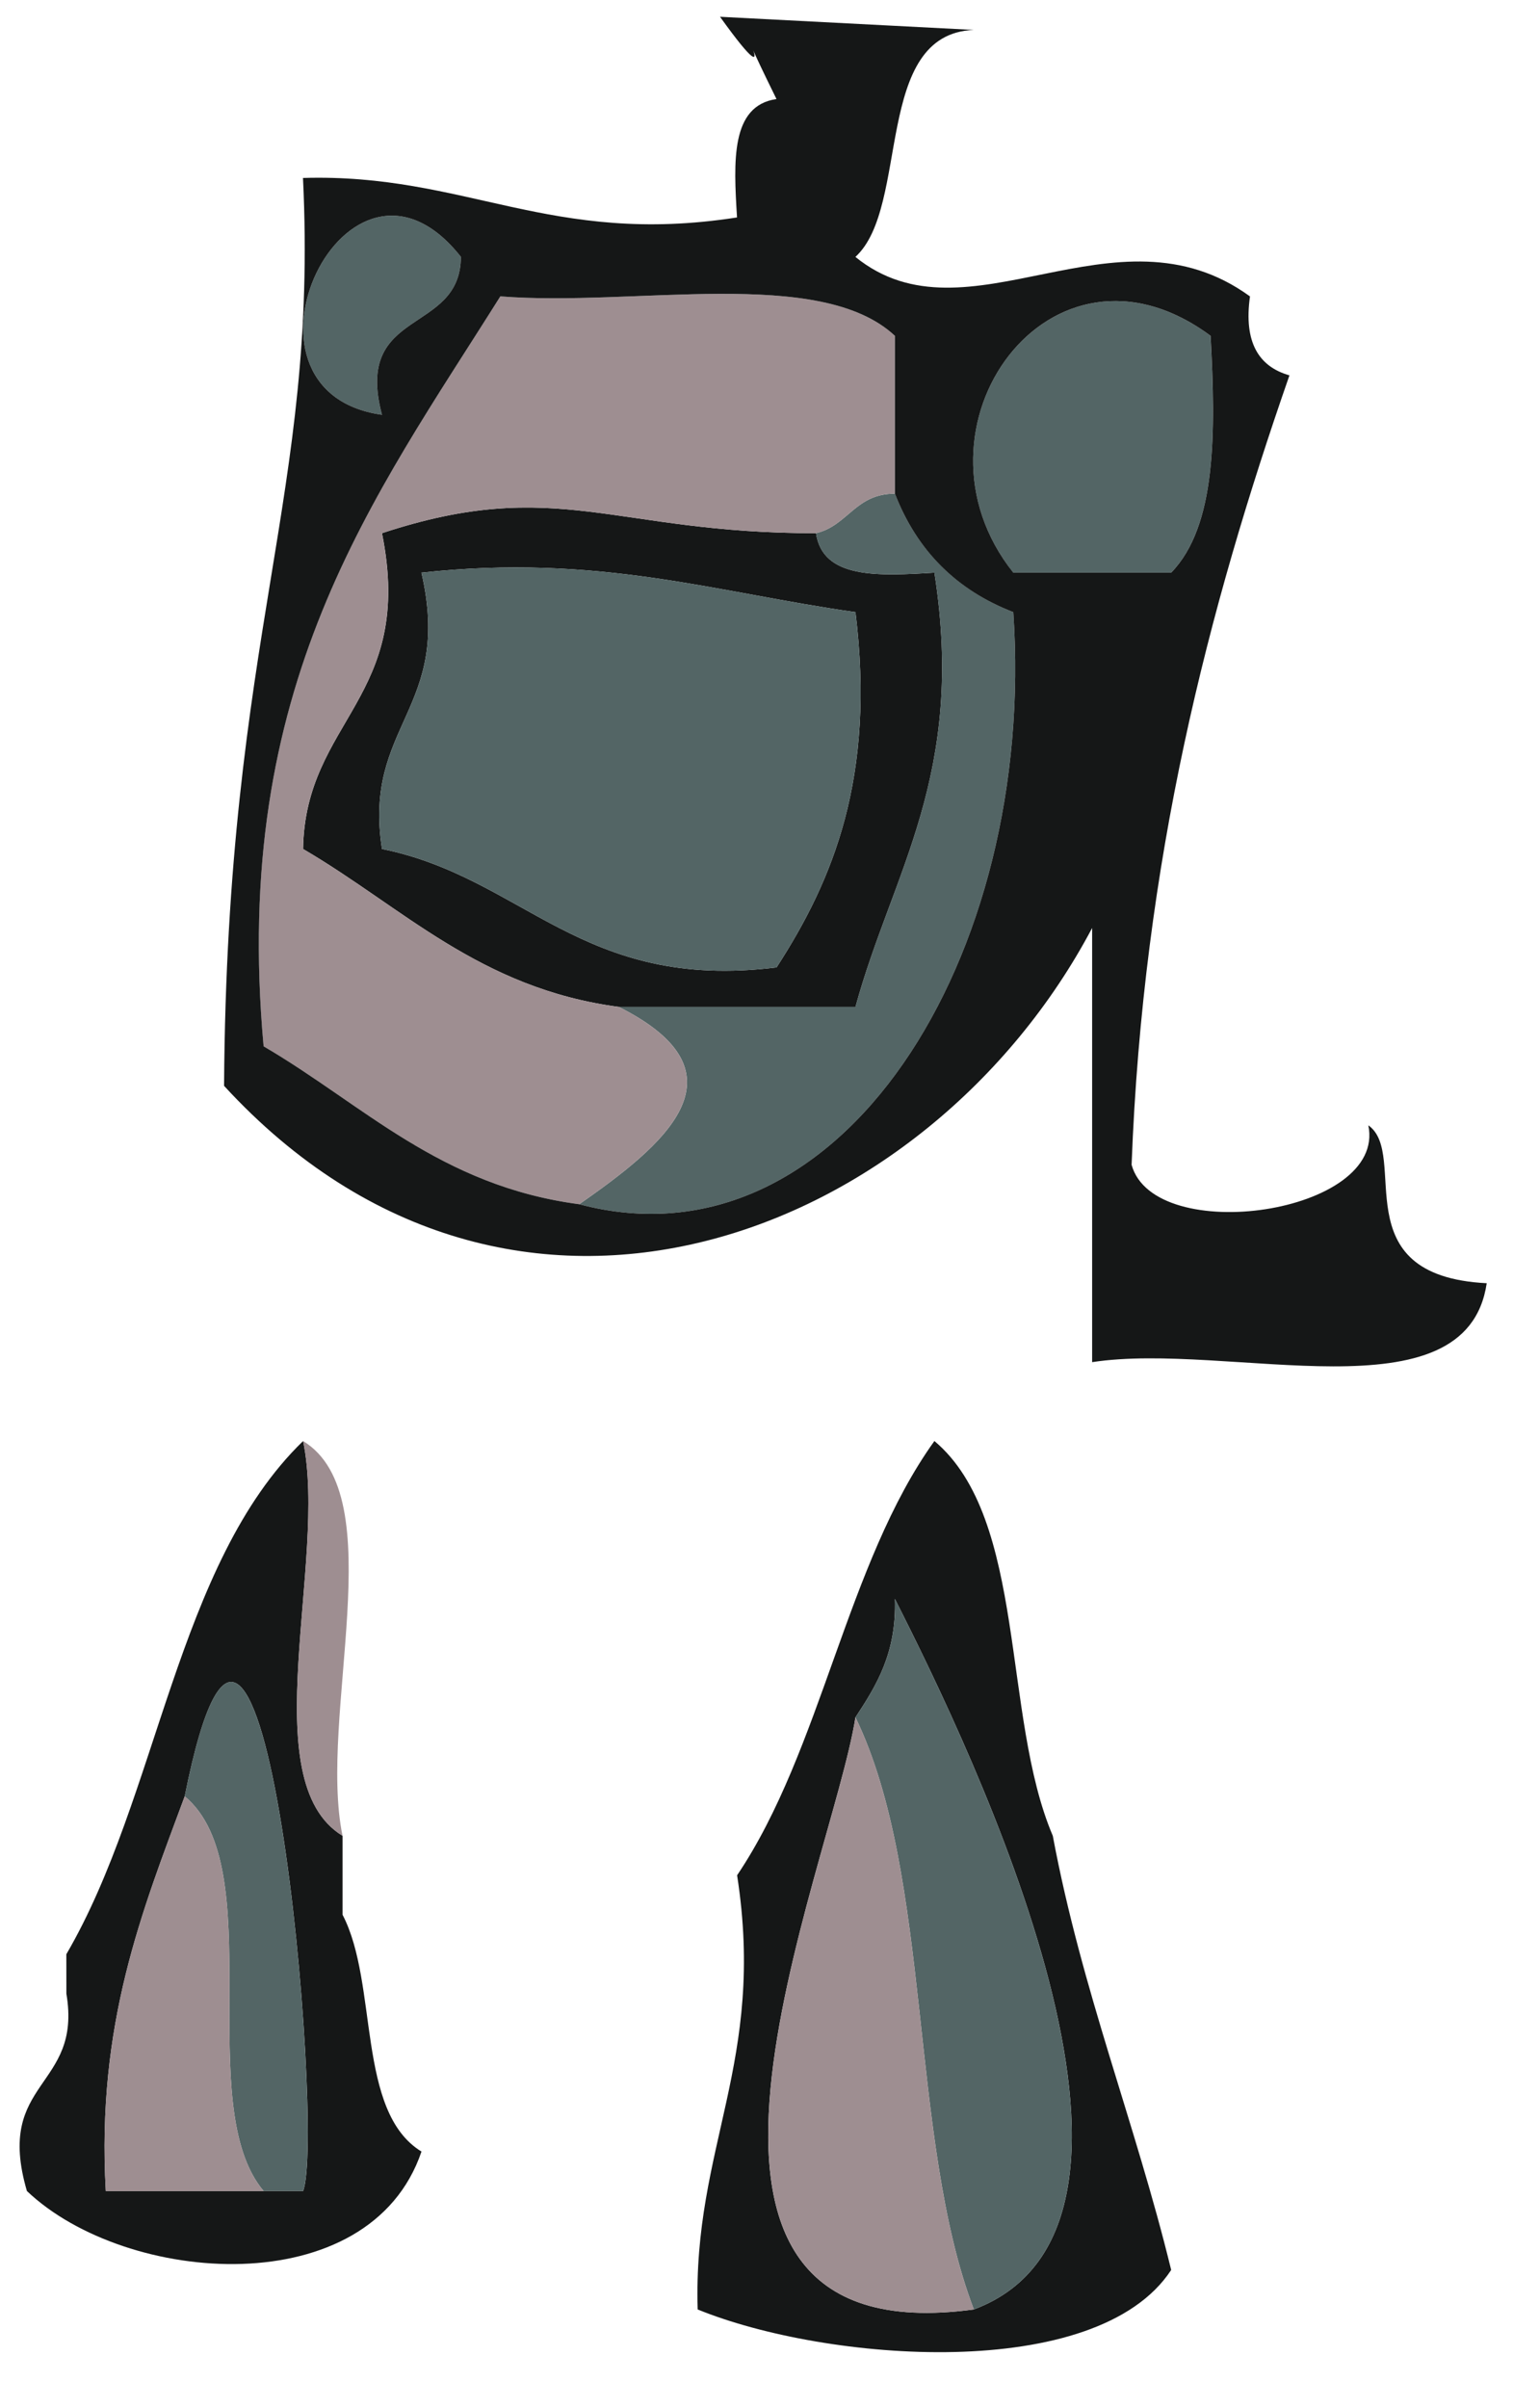 <?xml version="1.0" encoding="utf-8"?>
<!-- Generator: Adobe Illustrator 13.0.2, SVG Export Plug-In . SVG Version: 6.00 Build 14948)  -->
<!DOCTYPE svg PUBLIC "-//W3C//DTD SVG 1.1//EN" "http://www.w3.org/Graphics/SVG/1.1/DTD/svg11.dtd">
<svg version="1.1" id="Layer_1" xmlns="http://www.w3.org/2000/svg" xmlns:xlink="http://www.w3.org/1999/xlink" x="0px" y="0px"
	 width="39px" height="61px" viewBox="0 0 39 61" enable-background="new 0 0 39 61" xml:space="preserve">
<g>
	<path fill="#536565" d="M25.678,0.508"/>
	<path fill="#536565" d="M11.68,6.507c-0.013,1.987-2.728,1.271-2,4C5.465,9.912,8.798,2.854,11.68,6.507z"/>
	<path fill="#536565" d="M30.677,8.507c0.132,2.465,0.151,4.817-1,5.999c-1.333,0-2.667,0-4,0
		C22.767,10.85,26.619,5.502,30.677,8.507z"/>
	<path fill="#151717" d="M15.679,25.505c-3.533-0.468-5.474-2.526-7.999-4c0.056-3.276,2.844-3.822,2-7.999
		c4.438-1.465,5.867,0.008,10.999,0c0.168,1.165,1.581,1.086,3,1c0.801,5.134-1.072,7.594-2,10.999
		C19.679,25.505,17.679,25.505,15.679,25.505z M9.68,21.505c3.602,0.729,5.051,3.614,9.999,3c1.442-2.226,2.511-4.822,2-8.999
		c-3.507-0.493-6.509-1.491-10.999-1C11.48,17.975,9.189,18.35,9.68,21.505z"/>
	<path fill="#536565" d="M10.68,14.506c4.49-0.491,7.492,0.507,10.999,1c0.511,4.177-0.558,6.773-2,8.999
		c-4.948,0.614-6.397-2.271-9.999-3C9.189,18.35,11.48,17.975,10.68,14.506z"/>
	<path fill="#151717" d="M1.681,49.502c2.336-3.997,2.783-9.883,6-13c0.627,3.039-1.28,8.613,1,10c0,0.666,0,1.332,0,2
		c0.914,1.752,0.344,4.988,2,5.998c-1.311,3.86-7.479,3.396-9.999,1c-0.827-2.825,1.409-2.59,1-5
		C1.681,50.168,1.681,49.834,1.681,49.502z M4.681,45.502c-1.081,2.919-2.239,5.761-2,9.998c1.333,0,2.667,0,4,0
		c0.333,0,0.667,0,1,0C8.255,54.047,6.656,35.627,4.681,45.502z"/>
	<path fill="#151717" d="M18.679,47.502c2.147-3.188,2.769-7.896,5-11c2.353,1.979,1.704,6.963,3,10
		c0.735,3.931,2.085,7.246,3,10.998c-1.89,2.879-8.747,2.328-11.999,1C17.554,54.375,19.416,52.241,18.679,47.502z M24.678,58.5
		c5.747-2.154-0.014-14.08-2-17.998c0.043,1.377-0.471,2.195-1,3C21.07,47.37,15.544,59.741,24.678,58.5z"/>
	<path fill="#536565" d="M6.68,55.5c-1.83-2.17,0.188-8.188-2-9.998c1.975-9.875,3.575,8.545,3,9.998
		C7.347,55.5,7.014,55.5,6.68,55.5z"/>
	<path fill="#9E8E91" d="M25.677,0.509"/>
	<path fill="#536565" d="M22.678,12.506c0.561,1.439,1.561,2.439,3,3c0.599,8.746-4.375,16.754-10.999,14.998
		c2.085-1.457,4.405-3.293,1-4.999c2,0,4,0,5.999,0c0.928-3.405,2.801-5.865,2-10.999c-1.419,0.086-2.832,0.165-3-1
		C21.488,13.317,21.675,12.502,22.678,12.506z"/>
	<path fill="#9E8E91" d="M20.678,13.506c-5.131,0.008-6.561-1.465-10.999,0c0.844,4.177-1.943,4.723-2,7.999
		c2.525,1.474,4.466,3.532,7.999,4c3.404,1.706,1.085,3.542-1,4.999c-3.532-0.467-5.474-2.525-7.999-4
		c-0.833-9.165,2.785-13.879,5.999-18.997c3.395,0.271,8.107-0.774,9.999,1c0,1.333,0,2.666,0,3.999
		C21.675,12.502,21.488,13.317,20.678,13.506z"/>
	<path fill="#536565" d="M21.678,43.502c0.529-0.805,1.043-1.623,1-3c1.984,3.918,7.747,15.844,2,17.998
		C23.025,54.155,23.637,47.543,21.678,43.502z"/>
	<path fill="#151717" d="M24.677,0.758c-2.563,0.102-1.606,4.476-3,5.75c2.836,2.303,6.581-1.484,9.999,1
		c-0.163,1.162,0.221,1.779,1,2c-2.065,5.934-3.709,12.288-4,19.997c0.574,2.084,6.469,1.251,5.999-1c1.053,0.737-0.687,3.812,3,4
		c-0.515,3.483-6.533,1.466-9.999,1.999c0-3.666,0-7.332,0-10.998c-4.146,7.834-14.661,11.984-21.998,3.999
		c0.073-11.509,2.39-14.91,2-22.997c4.124-0.124,6.261,1.738,10.999,1c-0.087-1.419-0.165-2.831,1-2.999
		c-1.431-2.903,0.381,0.437-1.431-2.084 M9.68,10.507c-0.728-2.729,1.987-2.013,2-4C8.798,2.854,5.465,9.912,9.68,10.507z
		 M22.678,12.506c0-1.333,0-2.666,0-3.999c-1.893-1.774-6.604-0.729-9.999-1c-3.214,5.118-6.832,9.832-5.999,18.997
		c2.525,1.475,4.467,3.534,7.999,4c6.623,1.756,11.598-6.252,10.999-14.998C24.238,14.948,23.238,13.948,22.678,12.506z
		 M25.678,14.506c1.333,0,2.667,0,4,0c1.15-1.182,1.132-3.534,1-5.999C26.619,5.502,22.767,10.85,25.678,14.506z"/>
	<path fill="#9E8E91" d="M7.68,36.502c2.28,1.388,0.373,6.961,1,10C6.399,45.116,8.307,39.542,7.68,36.502z"/>
	<path fill="#9E8E91" d="M6.68,55.5c-1.333,0-2.667,0-4,0c-0.239-4.237,0.919-7.079,2-9.998C6.869,47.314,4.851,53.331,6.68,55.5z"
		/>
	<path fill="#9E8E91" d="M24.678,58.5c-9.133,1.24-3.607-11.133-3-14.998C23.637,47.543,23.025,54.155,24.678,58.5z"/>
</g>
</svg>
